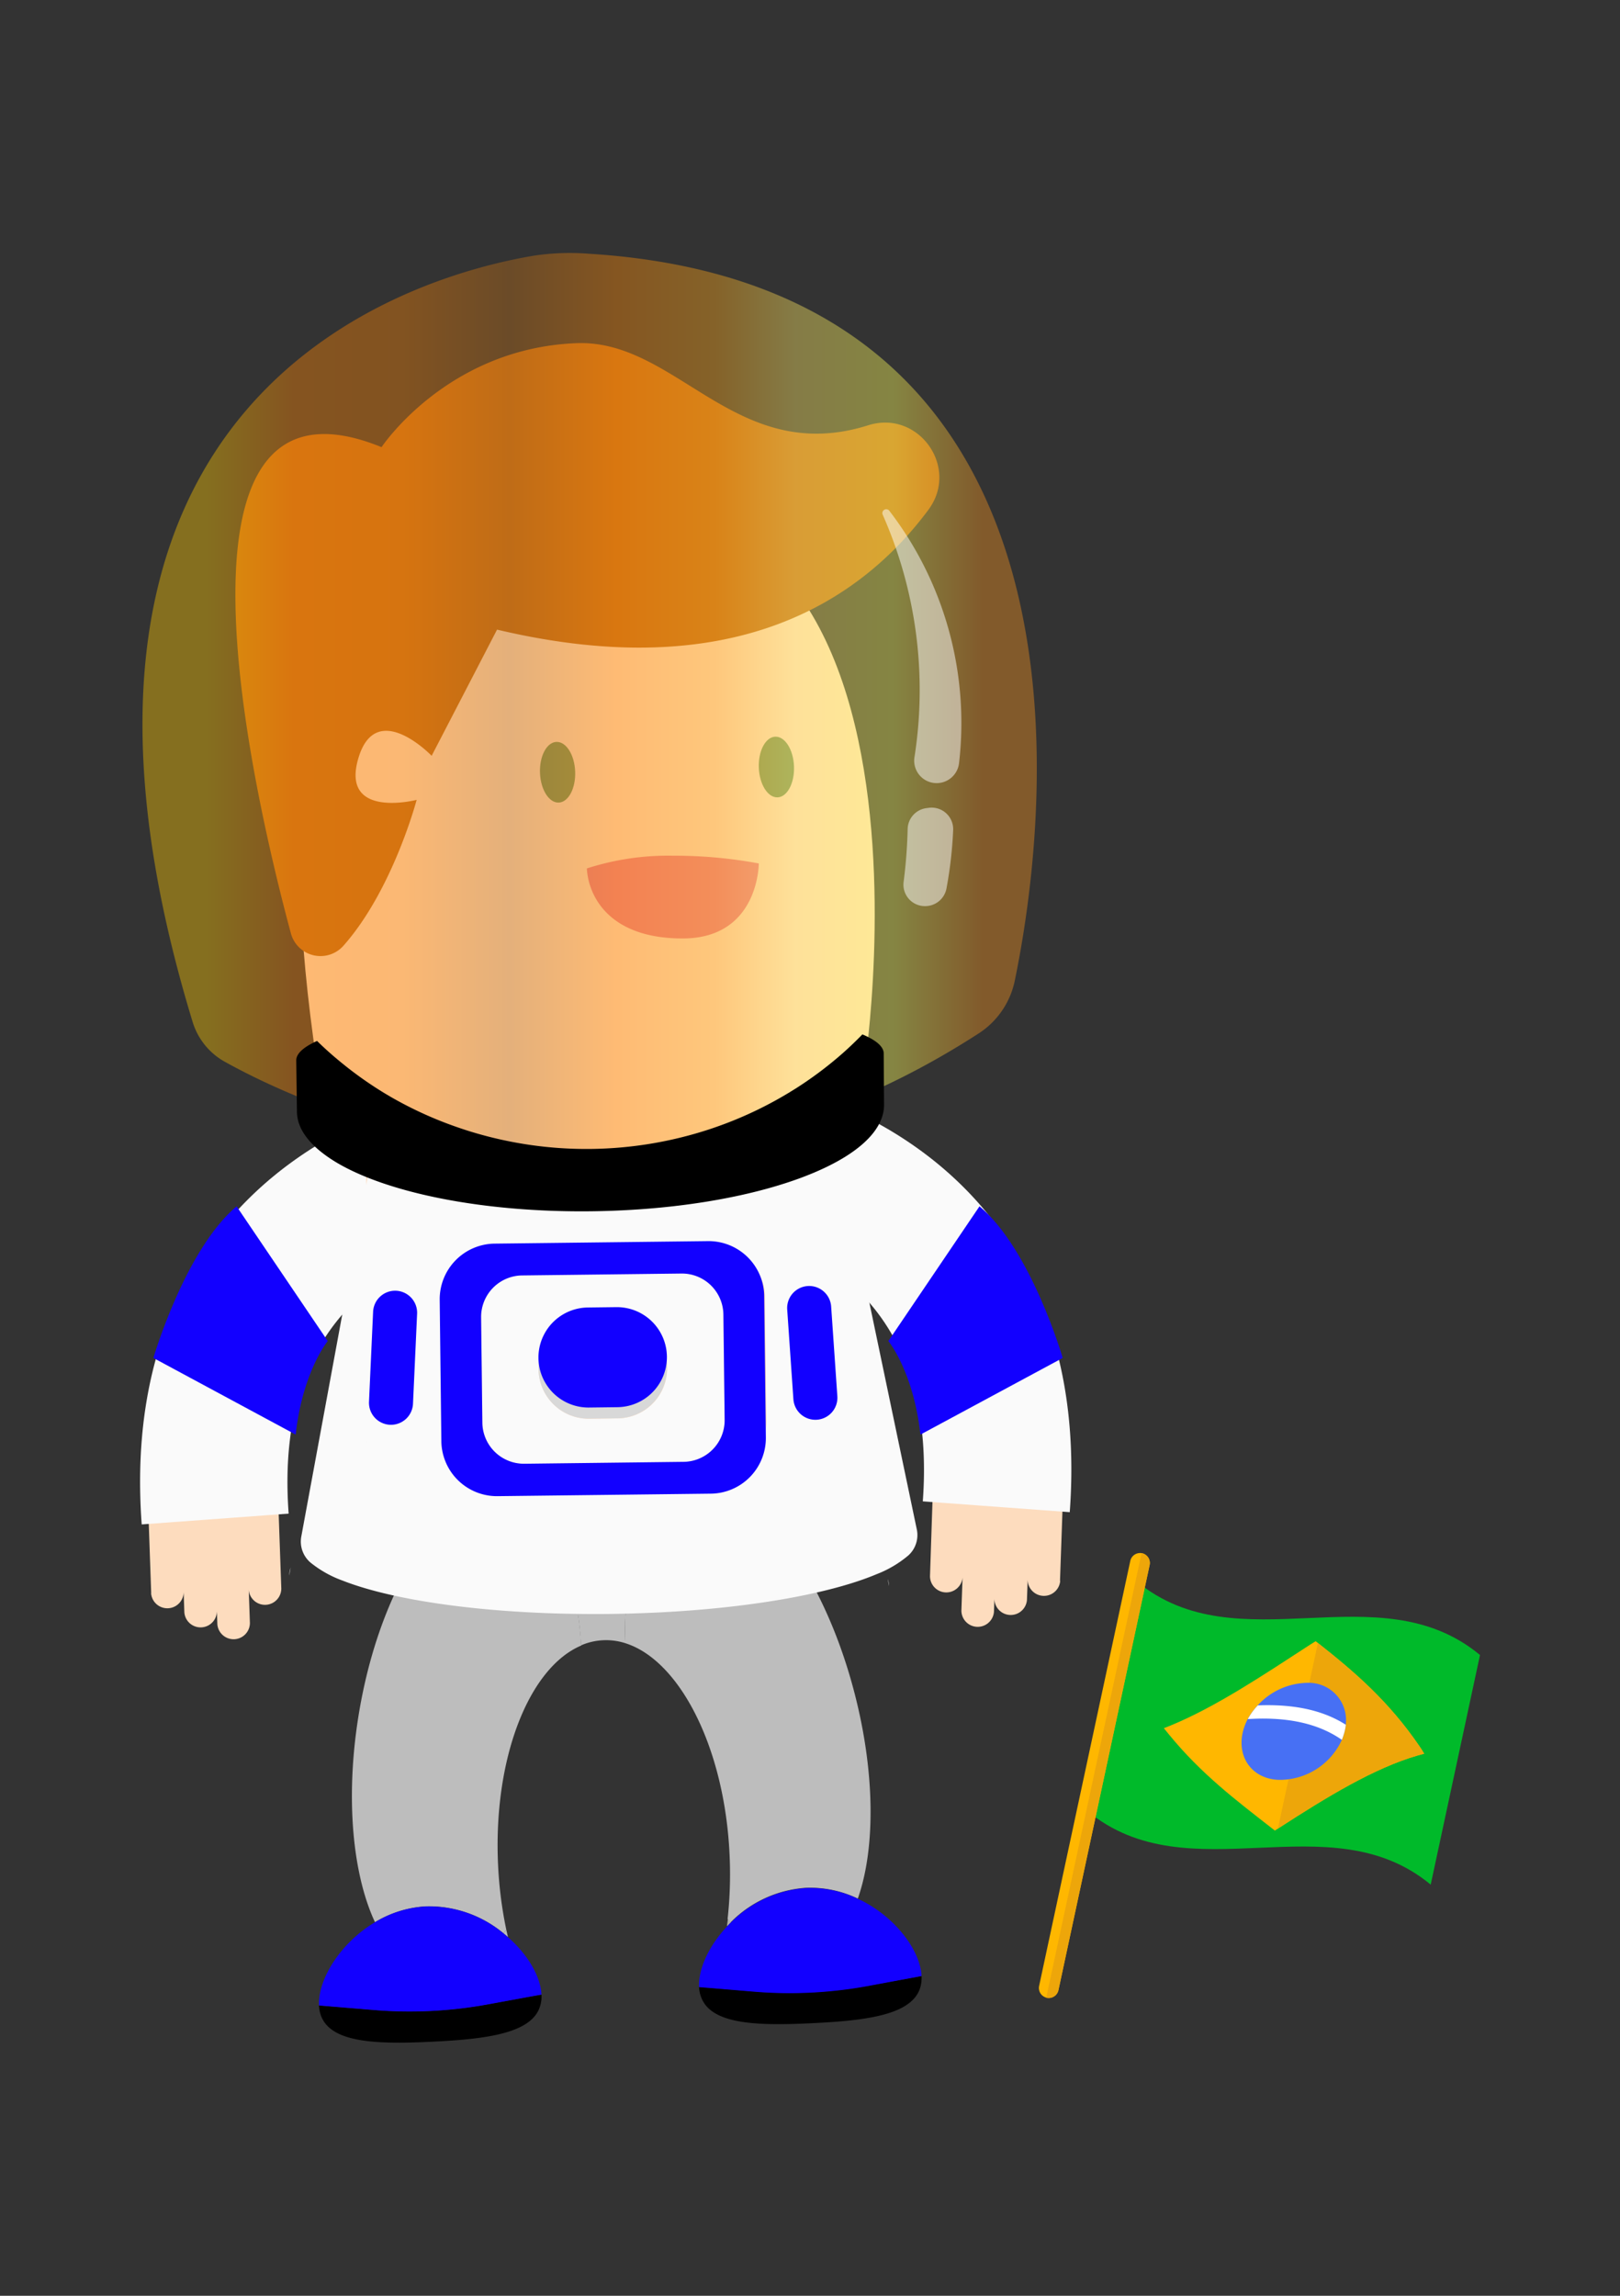 <svg id="Layer_1" data-name="Layer 1" xmlns="http://www.w3.org/2000/svg" xmlns:xlink="http://www.w3.org/1999/xlink" viewBox="0 0 324 459"><rect x="0" y="0" width="324" height="459" fill="#333333" stroke="none"/><defs><style>.cls-1{fill:#fddcbe;}.cls-2{fill:#fafafa;}.cls-3{fill:#bf6b17;}.cls-4{fill:#789358;}.cls-5{fill:#eb7d86;}.cls-6{fill:#bdbdbd;}.cls-7{fill:#b0b0b0;}.cls-8{fill:#1200ff;}.cls-9{fill:#e0e1e1;}.cls-10{fill:#e3e4e5;}.cls-11{fill:#e0e0e0;}.cls-12{fill:#d8d8d8;}.cls-13{opacity:0.4;fill:url(#linear-gradient);}.cls-14,.cls-19{fill:#fff;}.cls-14{opacity:0.5;}.cls-15{fill:#00ba2a;}.cls-16{fill:#ffb700;}.cls-17{fill:#eda60a;}.cls-18{fill:#4770f4;}</style><linearGradient id="linear-gradient" x1="28.51" y1="140.68" x2="207.34" y2="140.68" gradientUnits="userSpaceOnUse"><stop offset="0.07" stop-color="#ffc900"/><stop offset="0.17" stop-color="#ff8402"/><stop offset="0.29" stop-color="#f88204"/><stop offset="0.41" stop-color="#be6e16"/><stop offset="0.53" stop-color="#ff8905"/><stop offset="0.64" stop-color="#ffa819"/><stop offset="0.73" stop-color="#ffe863"/><stop offset="0.84" stop-color="#ffff59"/><stop offset="0.94" stop-color="#f7931e"/></linearGradient></defs><title>astronaut 3</title><path class="cls-1" d="M30.24,318.51l-.76-21.62,6.51-.23-.18-5.21,6.51-.23.09,2.6,6.51-.23.09,2.6L55.5,296l.76,21.62a3.26,3.26,0,0,1-6.51.23l.23,6.65a3.26,3.26,0,0,1-6.51.23l-.09-2.6a3.26,3.26,0,0,1-6.51.23l-.14-4.05a3.26,3.26,0,0,1-6.51.23Z"/><path class="cls-2" d="M57.73,302.62l-29.39,2.16c-2.89-39.34,14.36-60.84,29.35-71.95a78.93,78.93,0,0,1,33.72-14.39l4,29.2.11,0a51,51,0,0,0-21,9.49C61.84,266.9,56.22,282.21,57.73,302.62Z"/><path class="cls-1" d="M212,316.06l.76-21.62-6.51-.23.18-5.21-6.51-.23-.09,2.6-6.51-.23-.09,2.6-6.51-.23L186,315.14a3.26,3.26,0,0,0,6.51.23l-.23,6.65a3.26,3.26,0,0,0,6.51.23l.09-2.6a3.26,3.26,0,0,0,6.51.23l.14-4.05a3.26,3.26,0,0,0,6.51.23Z"/><path class="cls-2" d="M184.56,300.17l29.39,2.16c2.89-39.34-14.36-60.84-29.35-71.95A78.93,78.93,0,0,0,150.87,216l-4,29.2-.11,0a51,51,0,0,1,21,9.49C180.44,264.46,186.06,279.76,184.56,300.17Z"/><path class="cls-1" d="M172.91,213.32S195.63,65.77,89.19,108.89c0,0-42.53.23-25.07,108.56Z"/><path class="cls-3" d="M185.67,101.94c-13.61,18.31-39.15,35.12-86.26,23.94L86.33,151.11s-11.14-11.61-14.68.56,11.68,8.25,11.68,8.25-4.75,18-14.64,29.16a6.13,6.13,0,0,1-10.51-2.46c-7.73-28.73-27.9-116,18.13-97.22,0,0,13.13-19.81,39-20.79,20.09-.76,31.86,24.75,58.32,16.42C183.68,81.84,192,93.45,185.67,101.94Z"/><ellipse class="cls-4" cx="155.27" cy="153.37" rx="3.52" ry="6.07" transform="translate(-5.71 6) rotate(-2.18)"/><ellipse class="cls-4" cx="111.52" cy="154.39" rx="3.52" ry="6.07" transform="translate(-5.77 4.34) rotate(-2.17)"/><path class="cls-5" d="M117.37,173.63c.29,5.35,4.26,14,19.15,14,15.28,0,15.24-15,15.24-15a92.63,92.63,0,0,0-17.2-1.55A52.92,52.92,0,0,0,117.37,173.63Z"/><path class="cls-6" d="M126.08,314.12a64.89,64.89,0,0,0-1,14.41,12.6,12.6,0,0,0-8.87.43,64.89,64.89,0,0,0-2.36-14.25c2,0,4-.08,6.11-.18S124.1,314.29,126.08,314.12Z"/><path class="cls-7" d="M146.2,384.31c-.28.27-.55.55-.81.83.07-.49.13-1,.19-1.47C145.78,383.89,146,384.1,146.2,384.31Z"/><path class="cls-6" d="M101.59,387.28l-.89-.75c.19-.22.38-.46.56-.7C101.36,386.32,101.47,386.8,101.59,387.28Z"/><path class="cls-6" d="M99.62,373a81.72,81.72,0,0,0,1.64,12.83c-.18.24-.37.47-.56.7a23.34,23.34,0,0,0-15.56-5.39A22,22,0,0,0,75,384.31c-4.44-9.47-5.94-24.59-3.34-41,2.06-13,6.33-24.47,11.56-32.46,6.49,2.55,17.66,4.06,30.68,3.92A64.89,64.89,0,0,1,116.24,329C105.76,333.42,98.58,351.62,99.62,373Z"/><path class="cls-6" d="M171.56,379.59a22,22,0,0,0-10.41-2.16,23.34,23.34,0,0,0-15,6.88c-.21-.21-.42-.42-.63-.64a81.69,81.69,0,0,0,.39-12.93c-1-21.38-10-38.8-20.84-42.21a64.89,64.89,0,0,1,1-14.41c13-1.13,23.94-3.72,30.15-6.89,6,7.44,11.34,18.41,14.66,31.18C175.08,354.55,175.06,369.73,171.56,379.59Z"/><path d="M108.29,398.78a6.19,6.19,0,0,1-1,3.85c-2.79,4.13-11.06,5.1-20.84,5.57-12.29.6-22.29.21-22.65-7.26l10.85.9a86.72,86.72,0,0,0,22.93-1.12l8-1.47Z"/><path class="cls-8" d="M108.29,398.78l-2.7.49-8,1.47a86.72,86.72,0,0,1-22.93,1.12l-10.85-.9c-.25-5.22,4.26-12.51,11.18-16.64a22,22,0,0,1,10.15-3.16,23.34,23.34,0,0,1,15.56,5.39l.89.75C105.56,390.77,108.12,395.16,108.29,398.78Z"/><path d="M184.31,395.07c.36,7.47-9.55,8.83-21.84,9.43-9.78.48-18.1.33-21.28-3.52a6.19,6.19,0,0,1-1.37-3.74l2.73.22,8.12.68A86.72,86.72,0,0,0,173.6,397Z"/><path class="cls-8" d="M184.31,395.07l-10.71,2a86.72,86.72,0,0,1-22.93,1.12l-8.12-.68-2.73-.22c-.18-3.62,1.94-8.23,5.56-12.1.27-.28.54-.56.81-.83a23.34,23.34,0,0,1,15-6.88,22,22,0,0,1,10.41,2.16C178.86,383,184.06,389.85,184.31,395.07Z"/><path class="cls-1" d="M149.17,299.09,96.9,300.81C85,301.2,75,290.31,74.56,276.49l-2-61.28L166.67,213,170,272.54C170.74,286.69,161.34,298.69,149.17,299.09Z"/><path class="cls-9" d="M177.8,317.1l-.26-1.4A4.36,4.36,0,0,1,177.8,317.1Z"/><path class="cls-2" d="M183.36,305.78l-16.92-80.87c-9,5.11-26,8.69-45.49,8.92S84.4,230.89,75.25,226l-15,81.25h0a5.51,5.51,0,0,0,1.82,5.13A22.09,22.09,0,0,0,68.49,316c9.34,3.68,25.57,6.2,44.58,6.63,2.91.06,5.89.09,8.93.05s6-.13,8.91-.26c19-.88,35.16-3.79,44.41-7.69a22.16,22.16,0,0,0,6.35-3.75,5.5,5.5,0,0,0,1.7-5.17Zm-82.58-11.29c-6,.07-10.9-4.29-11-9.69l-.3-25c-.06-5.4,4.76-9.88,10.73-10L142,249.3c6-.07,10.9,4.29,11,9.69l.3,25c.06,5.4-4.76,9.88-10.73,10Z"/><path class="cls-10" d="M49.84,264a.12.12,0,0,1-.14-.12C50,263.91,49.61,263.82,49.84,264Z"/><path class="cls-10" d="M55.18,265.07c.08,0,.17-.07.24,0s0-.12.07-.1-.1.19-.29.18l0,0A.09.09,0,0,0,55.18,265.07Z"/><path class="cls-10" d="M55.07,265a.31.31,0,0,1,.1.07A.11.11,0,0,1,55.07,265Z"/><path class="cls-10" d="M55.18,265.19v0Z"/><path class="cls-10" d="M77.26,280.32l0,.09A.2.2,0,0,1,77.26,280.32Z"/><path class="cls-10" d="M76.4,283.39l0,0S76.43,283.38,76.4,283.39Z"/><path class="cls-10" d="M70.52,271.31s0,0,0,0l.11.05Z"/><path class="cls-10" d="M77.41,280v0h0Z"/><path class="cls-10" d="M50.3,263.95c.09.15-.09.11-.17.16S50.25,264,50.3,263.95Z"/><path class="cls-10" d="M55,265.14s0-.07-.05-.09.09.05.15.07S55,265.16,55,265.14Z"/><path class="cls-10" d="M56.17,265.43l-.4-.24C55.92,265.24,56.16,265.36,56.17,265.43Z"/><path class="cls-10" d="M57.37,265.48s-.06-.07,0-.1S57.48,265.45,57.37,265.48Z"/><path class="cls-10" d="M57.41,265.65c0-.12.19,0,.21,0A.26.26,0,0,1,57.41,265.65Z"/><path class="cls-10" d="M59.93,266.14c0-.11.17.09.25.05S60,266.16,59.93,266.14Z"/><path class="cls-10" d="M61,266.55l.06-.07c.06,0,.11.09,0,.1Z"/><polygon class="cls-10" points="79.32 275.03 79.24 275.13 79.25 275.02 79.32 275.03"/><path class="cls-10" d="M76.22,284.17s-.11,0,0-.13C76.13,284.18,76.27,284.06,76.22,284.17Z"/><polygon class="cls-10" points="73.36 288.37 73.27 288.27 73.38 288.34 73.36 288.37"/><path class="cls-11" d="M58.12,313.43,57.86,315A4.92,4.92,0,0,1,58.12,313.43Z"/><path class="cls-2" d="M136.3,254.58l-31.9.38a8.3,8.3,0,0,0-8.18,8.38l.25,21.12a8.31,8.31,0,0,0,8.38,8.2l31.9-.38a8.31,8.31,0,0,0,8.18-8.39l-.25-21.12A8.3,8.3,0,0,0,136.3,254.58Zm-12.75,29-5.71.07a10,10,0,0,1-.24-20l5.71-.07a10,10,0,0,1,.24,20Z"/><path class="cls-12" d="M133.4,273.46a10,10,0,0,1-9.86,10.1l-5.71.07a10,10,0,0,1-.24-20l5.71-.07A10,10,0,0,1,133.4,273.46Z"/><path class="cls-8" d="M141.62,248.14l-42.68.5a11.12,11.12,0,0,0-11,11.22l.33,28.27a11.12,11.12,0,0,0,11.22,11l42.68-.5a11.12,11.12,0,0,0,11-11.22l-.33-28.27A11.12,11.12,0,0,0,141.62,248.14Zm3.31,35.74a8.31,8.31,0,0,1-8.18,8.39l-31.9.38a8.31,8.31,0,0,1-8.38-8.2l-.25-21.12A8.3,8.3,0,0,1,104.4,255l31.9-.38a8.3,8.3,0,0,1,8.38,8.18Z"/><path class="cls-8" d="M133.38,271.24a10,10,0,0,1-9.86,10.1l-5.71.07a10,10,0,0,1-.24-20l5.71-.07A10,10,0,0,1,133.38,271.24Z"/><path class="cls-8" d="M163.38,283.85h0a4.41,4.41,0,0,1-4.7-4.09l-1.24-17.94a4.41,4.41,0,0,1,4.09-4.7h0a4.41,4.41,0,0,1,4.7,4.09l1.24,17.94A4.41,4.41,0,0,1,163.38,283.85Z"/><path class="cls-8" d="M78,284.86h0a4.41,4.41,0,0,0,4.6-4.2l.82-18a4.41,4.41,0,0,0-4.2-4.6h0a4.41,4.41,0,0,0-4.6,4.2l-.82,18A4.41,4.41,0,0,0,78,284.86Z"/><path class="cls-13" d="M45,212.3c17.73,9.84,81.56,39,150.7-5.66a16.56,16.56,0,0,0,7.25-10.54c5.91-28.53,21.72-138.75-85.2-145.37a48.38,48.38,0,0,0-11,.39C83.13,55.09,0,78.19,38.54,204.36A13.65,13.65,0,0,0,45,212.3Z"/><path d="M176.81,220.89c0,3.73-2.78,7.27-7.71,10.35-10.07,6.28-29,10.67-50.77,10.93s-40.8-3.68-51-9.73c-5-3-7.9-6.43-7.94-10.16L59.25,212c0-1.36,1.47-2.67,4.16-3.88,1.27,1.24,2.6,2.46,4,3.62a75.74,75.74,0,0,0,9.45,6.8l1.3.77a77,77,0,0,0,13.14,6c1.07.37,2.14.73,3.22,1.05a78.83,78.83,0,0,0,47.3-.56c1.07-.35,2.13-.73,3.2-1.13a77,77,0,0,0,13-6.35l1.29-.8a75.74,75.74,0,0,0,9.29-7c1.34-1.19,2.64-2.44,3.88-3.71,2.71,1.14,4.24,2.42,4.26,3.78"/><path class="cls-14" d="M190.63,166a83.69,83.69,0,0,1-1.33,11.61,4.33,4.33,0,0,1-4.4,3.55h-.08a4.29,4.29,0,0,1-4.1-4.82,101.63,101.63,0,0,0,.81-10.57,4.31,4.31,0,0,1,3.76-4.2l.52-.07A4.31,4.31,0,0,1,190.63,166Z"/><path class="cls-14" d="M177.81,102.05a69.63,69.63,0,0,1,14,50.51,4.51,4.51,0,0,1-4.82,4h0a4.49,4.49,0,0,1-4.1-5.16,86.71,86.71,0,0,0-6.38-48.56A.78.78,0,0,1,177.81,102.05Z"/><path class="cls-15" d="M296,330.89C275.66,314,247.65,333,227.32,316.16l-9.85,45.91c20.33,16.85,48.34-2.12,68.67,14.73Z"/><path class="cls-16" d="M283.94,349.2c-6.21-9.12-13.12-15-20.11-20.52l-.7-.55-1,.62c-9.49,6.17-19,12.53-28,16.23l-1.36.54,1,1.23c6.47,7.93,13.5,13.22,20.5,18.69l.7.55.95-.61c9.48-6.13,18.89-11.88,27.6-14.4l1.32-.36Q284.41,349.89,283.94,349.2Z"/><path class="cls-17" d="M283.94,349.2c-6.21-9.12-13.12-15-20.11-20.52l-.25-.19-8,37.1.33-.21c9.48-6.13,18.89-11.88,27.6-14.4l1.32-.36Q284.41,349.89,283.94,349.2Z"/><path class="cls-18" d="M268.7,346.93q-.14.47-.33.92a13.67,13.67,0,0,1-12.62,8c-5.54-.2-8.65-4.89-7-10.24a11.21,11.21,0,0,1,.8-1.92,12.82,12.82,0,0,1,2-2.74,13.71,13.71,0,0,1,10.24-4.5,7.44,7.44,0,0,1,7.36,8.37A9.82,9.82,0,0,1,268.7,346.93Z"/><path class="cls-19" d="M268.7,346.93q-.14.47-.33.92c-5.18-3.62-11.78-4.59-18.81-4.15a12.82,12.82,0,0,1,2-2.74c6.51-.26,12.62.69,17.6,3.87A9.82,9.82,0,0,1,268.7,346.93Z"/><path class="cls-16" d="M228.41,310.54h0a2,2,0,0,0-2.35,1.52l-18.24,85a2,2,0,0,0,1.52,2.35h0a2,2,0,0,0,2.35-1.52l18.24-85A2,2,0,0,0,228.41,310.54Z"/><path class="cls-17" d="M228.41,310.54l-.1,0-19.07,88.9.09,0a2,2,0,0,0,2.35-1.52l18.24-85A2,2,0,0,0,228.41,310.54Z"/><path class="cls-8" d="M30.68,271.5S37,249.87,47.32,241.18l18.23,26.94s-5,6-6.42,18.7Z"/><path class="cls-8" d="M212.54,271.5s-6.28-21.63-16.64-30.32l-18.23,26.94s5,6,6.42,18.7Z"/></svg>